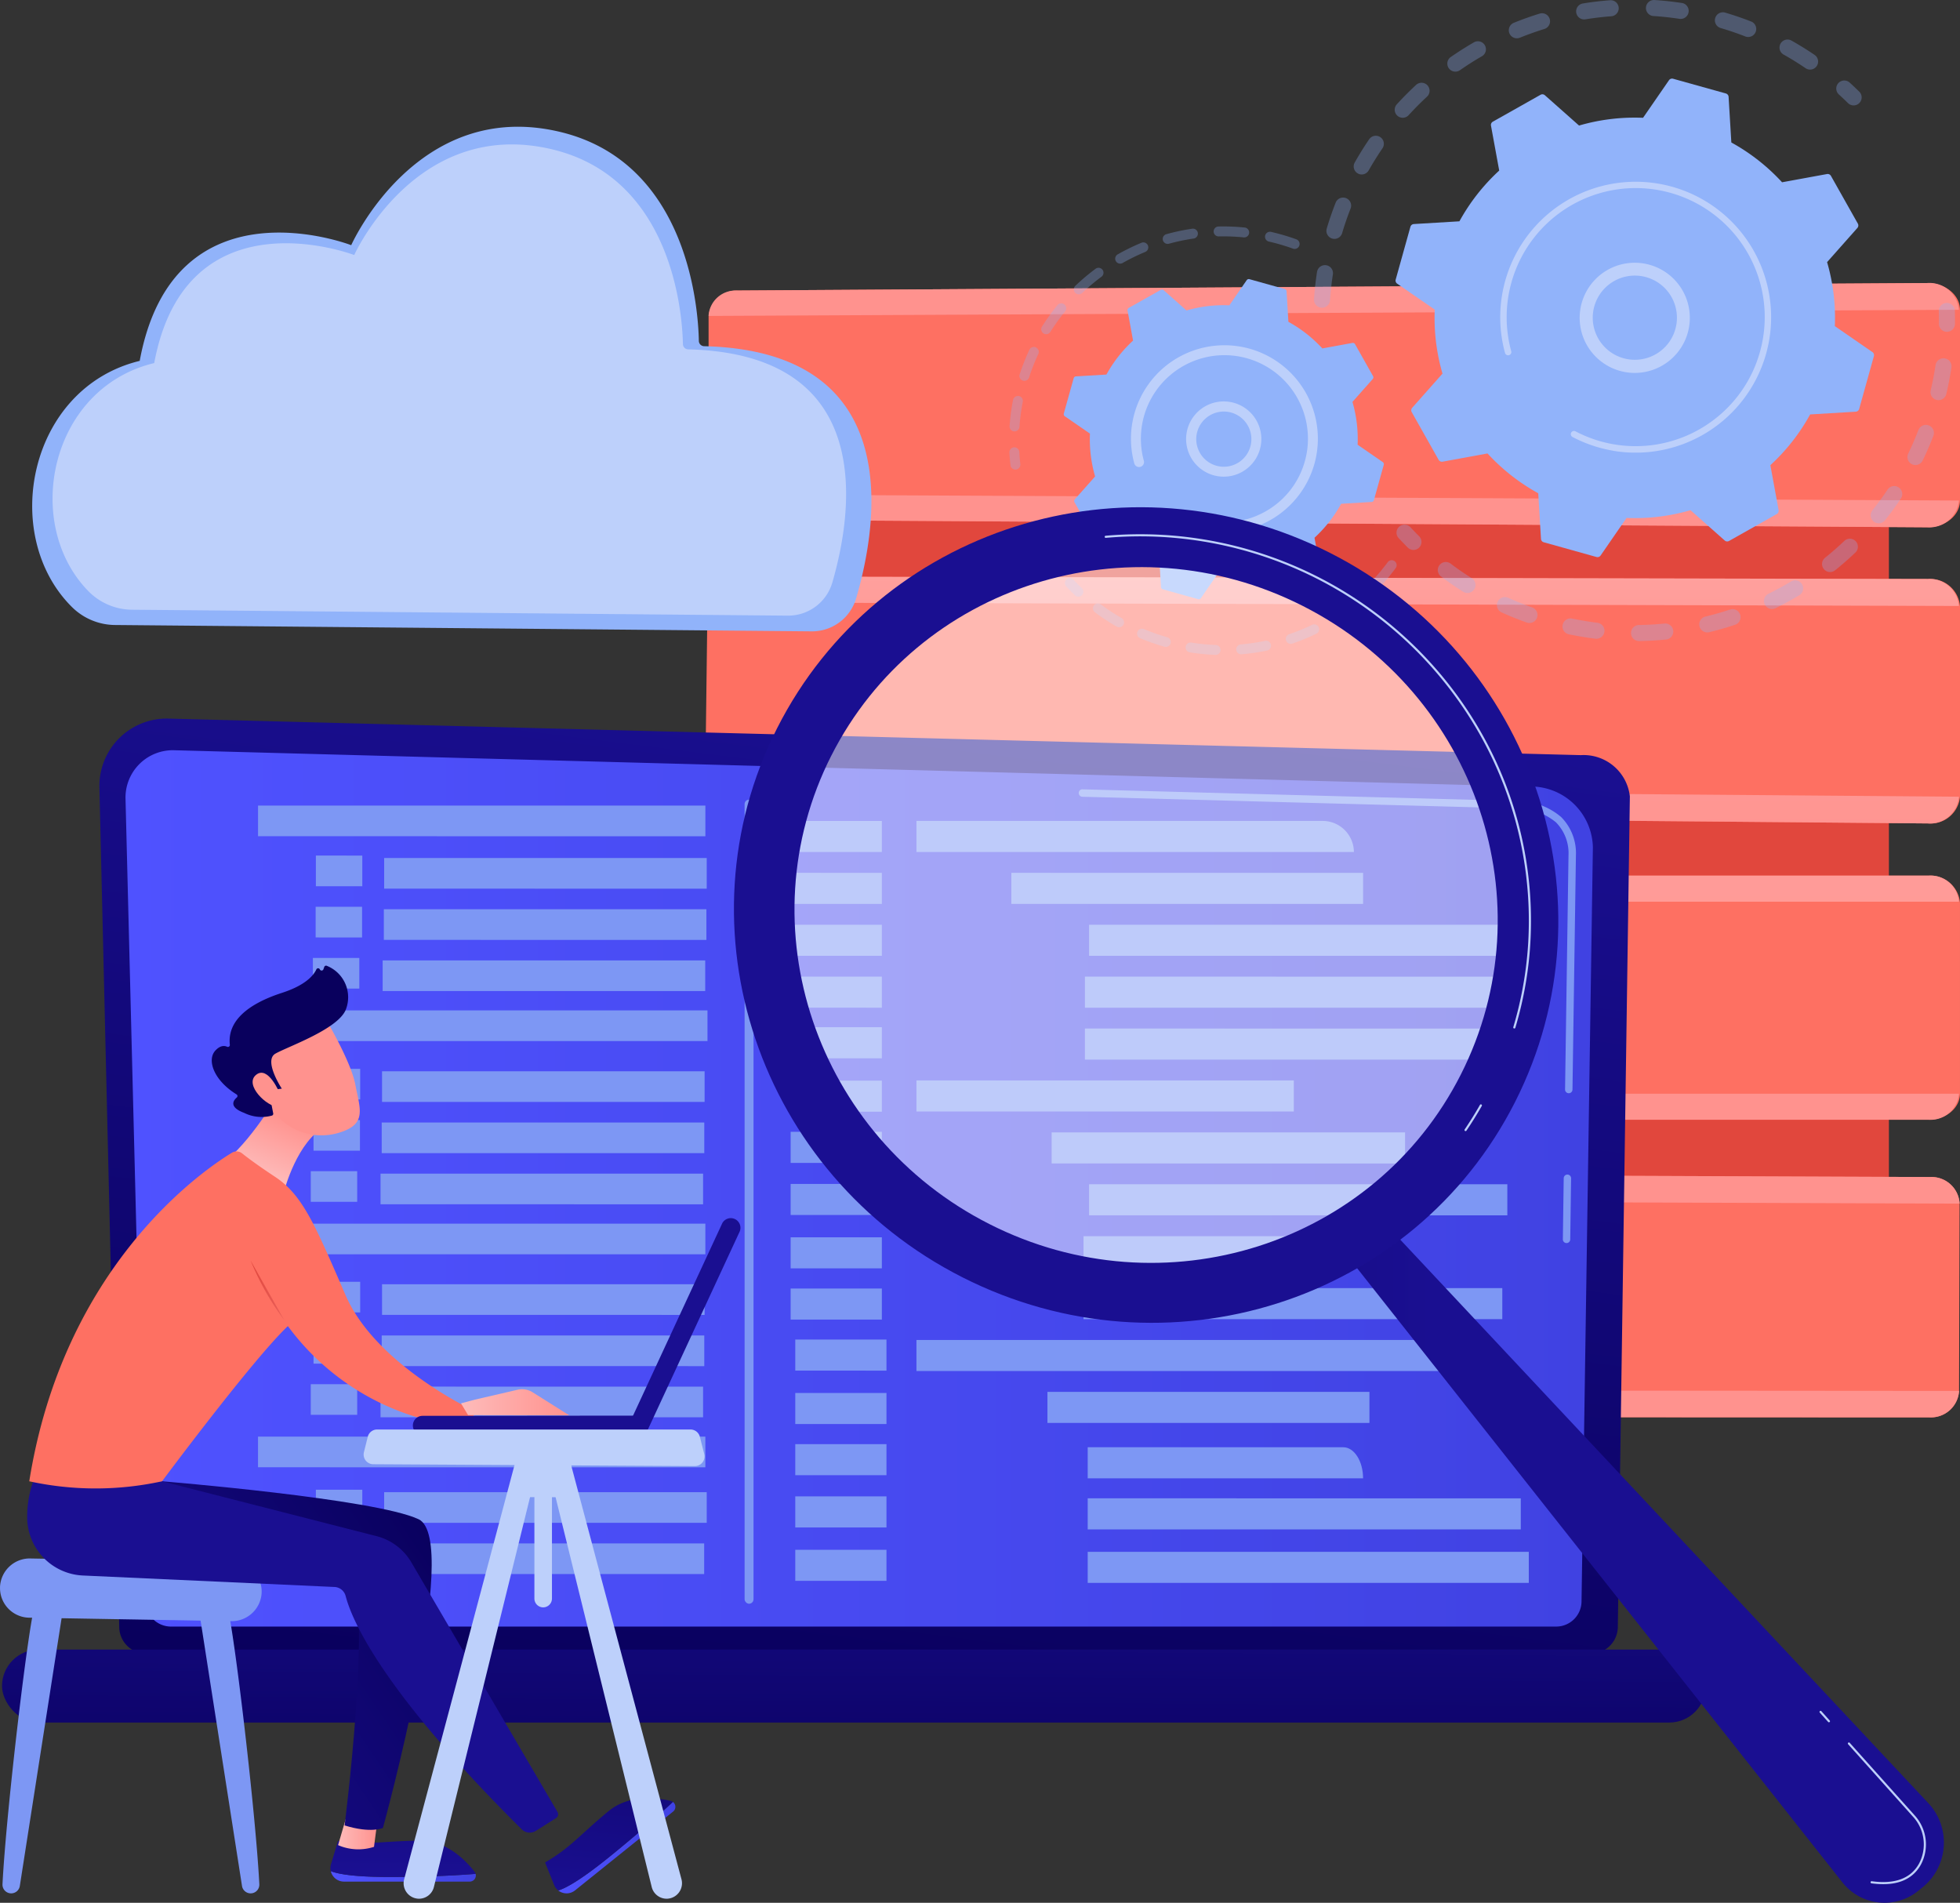 <svg xmlns="http://www.w3.org/2000/svg" xmlns:xlink="http://www.w3.org/1999/xlink" width="227.754" height="221.08" viewBox="0 0 227.754 221.08">
  <rect x="0" y="0" width="227.754" height="221.08" fill="#333333" stroke="none"/>
  <defs>
    <linearGradient id="linear-gradient" x1="0.496" y1="-0.343" x2="0.491" y2="-1.183" gradientUnits="objectBoundingBox">
      <stop offset="0" stop-color="#e1473d"/>
      <stop offset="1" stop-color="#e9605a"/>
    </linearGradient>
    <linearGradient id="linear-gradient-2" x1="0.326" y1="-7.215" x2="0.436" y2="-2.343" gradientUnits="objectBoundingBox">
      <stop offset="0" stop-color="#ff928e"/>
      <stop offset="1" stop-color="#fe7062"/>
    </linearGradient>
    <linearGradient id="linear-gradient-3" x1="0.821" y1="-28.499" x2="0.582" y2="-6.662" gradientUnits="objectBoundingBox">
      <stop offset="0" stop-color="#febbba"/>
      <stop offset="1" stop-color="#ff928e"/>
    </linearGradient>
    <linearGradient id="linear-gradient-4" x1="0.779" y1="-28.252" x2="0.574" y2="-7.387" xlink:href="#linear-gradient-3"/>
    <linearGradient id="linear-gradient-5" x1="0.3" y1="-8.309" x2="0.41" y2="-3.49" xlink:href="#linear-gradient-2"/>
    <linearGradient id="linear-gradient-6" x1="0.603" y1="-8.196" x2="0.461" y2="4.248" xlink:href="#linear-gradient-3"/>
    <linearGradient id="linear-gradient-7" x1="0.823" y1="-25.464" x2="0.46" y2="3.344" xlink:href="#linear-gradient-3"/>
    <linearGradient id="linear-gradient-8" x1="0.272" y1="-9.612" x2="0.382" y2="-4.739" xlink:href="#linear-gradient-2"/>
    <linearGradient id="linear-gradient-9" x1="0.818" y1="-34.929" x2="0.414" y2="10.613" xlink:href="#linear-gradient-3"/>
    <linearGradient id="linear-gradient-10" x1="0.796" y1="-27.106" x2="0.548" y2="-4.335" xlink:href="#linear-gradient-3"/>
    <linearGradient id="linear-gradient-11" x1="0.245" y1="-10.775" x2="0.355" y2="-5.918" xlink:href="#linear-gradient-2"/>
    <linearGradient id="linear-gradient-12" x1="0.785" y1="-26.342" x2="0.532" y2="-2.226" xlink:href="#linear-gradient-3"/>
    <linearGradient id="linear-gradient-13" x1="0.813" y1="-28.159" x2="0.514" y2="-1.175" xlink:href="#linear-gradient-3"/>
    <linearGradient id="linear-gradient-14" x1="-0.251" y1="0.932" x2="-0.028" y2="-0.163" gradientUnits="objectBoundingBox">
      <stop offset="0" stop-color="#09005d"/>
      <stop offset="1" stop-color="#1a0f91"/>
    </linearGradient>
    <linearGradient id="linear-gradient-15" y1="0.5" x2="1" y2="0.5" gradientUnits="objectBoundingBox">
      <stop offset="0" stop-color="#4f52ff"/>
      <stop offset="1" stop-color="#4042e2"/>
    </linearGradient>
    <linearGradient id="linear-gradient-16" x1="0.298" y1="-1.659" x2="-0.594" y2="3.409" xlink:href="#linear-gradient-14"/>
    <linearGradient id="linear-gradient-17" x1="-1.202" y1="-0.275" x2="0.146" y2="-0.275" xlink:href="#linear-gradient-14"/>
    <linearGradient id="linear-gradient-18" x1="-1.328" y1="0.297" x2="-0.325" y2="0.297" xlink:href="#linear-gradient-14"/>
    <linearGradient id="linear-gradient-20" x1="0.772" y1="-6.693" x2="0.499" y2="0.843" xlink:href="#linear-gradient-14"/>
    <linearGradient id="linear-gradient-21" x1="0" y1="0.5" x2="1" y2="0.5" xlink:href="#linear-gradient-3"/>
    <linearGradient id="linear-gradient-23" x1="0.734" y1="-1.867" x2="0.424" y2="1.1" xlink:href="#linear-gradient-14"/>
    <linearGradient id="linear-gradient-24" x1="1.044" y1="0.055" x2="-0.045" y2="0.92" xlink:href="#linear-gradient-14"/>
    <linearGradient id="linear-gradient-26" x1="0.961" y1="-0.52" x2="0.791" y2="-0.148" xlink:href="#linear-gradient-14"/>
    <linearGradient id="linear-gradient-27" x1="0.367" y1="0.85" x2="0.601" y2="0.282" xlink:href="#linear-gradient-3"/>
    <linearGradient id="linear-gradient-28" x1="0.687" y1="-2.514" x2="0.592" y2="-0.785" xlink:href="#linear-gradient-2"/>
    <linearGradient id="linear-gradient-29" x1="0" y1="0.5" x2="1" y2="0.5" xlink:href="#linear-gradient"/>
    <linearGradient id="linear-gradient-31" x1="13.121" y1="2.751" x2="12.08" y2="3.501" xlink:href="#linear-gradient-3"/>
    <linearGradient id="linear-gradient-32" x1="10.381" y1="2.027" x2="11.15" y2="2.921" xlink:href="#linear-gradient-14"/>
    <linearGradient id="linear-gradient-33" x1="53.243" y1="7.377" x2="48.966" y2="9.987" xlink:href="#linear-gradient-3"/>
    <linearGradient id="linear-gradient-34" x1="60.663" y1="-884.833" x2="59.434" y2="-870.5" xlink:href="#linear-gradient-14"/>
    <linearGradient id="linear-gradient-35" x1="106.52" y1="-77.106" x2="103.894" y2="-75.807" xlink:href="#linear-gradient-14"/>
  </defs>
  <g id="Grupo_60101" data-name="Grupo 60101" transform="translate(-68.829 -117.219)">
    <g id="Grupo_60072" data-name="Grupo 60072" transform="translate(150.766 150.105)">
      <rect id="Rectángulo_32524" data-name="Rectángulo 32524" width="129.167" height="108.236" transform="translate(8.388 14.043)" fill="url(#linear-gradient)"/>
      <g id="Grupo_60065" data-name="Grupo 60065" transform="translate(0.398 0)">
        <path id="Trazado_126561" data-name="Trazado 126561" d="M1217.573,519.464l-138.213.87a3.283,3.283,0,0,0-3.421,3.064v20.622a3.133,3.133,0,0,0,3.264,2.95l138.371.871c2.052.013,3.781-1.379,3.781-3.108v-22.16C1221.355,520.843,1219.625,519.451,1217.573,519.464Z" transform="translate(-1075.936 -519.464)" fill="url(#linear-gradient-2)"/>
        <g id="Grupo_60064" data-name="Grupo 60064">
          <path id="Trazado_126562" data-name="Trazado 126562" d="M1217.472,519.464l-138.309.871a3.134,3.134,0,0,0-3.266,2.95l145.293-.713A3.438,3.438,0,0,0,1217.472,519.464Z" transform="translate(-1075.898 -519.464)" fill="url(#linear-gradient-3)"/>
          <path id="Trazado_126563" data-name="Trazado 126563" d="M1079.164,822.763l138.309.871a3.438,3.438,0,0,0,3.719-3.108l-145.293-.713A3.134,3.134,0,0,0,1079.164,822.763Z" transform="translate(-1075.898 -795.257)" fill="url(#linear-gradient-4)"/>
        </g>
      </g>
      <g id="Grupo_60067" data-name="Grupo 60067" transform="translate(0 34.1)">
        <path id="Trazado_126564" data-name="Trazado 126564" d="M1213.263,936.845l-138.319-.287a3.388,3.388,0,0,0-3.555,3.127l-.265,21.286a3.2,3.2,0,0,0,3.338,3.06l138.794,1.213a3.426,3.426,0,0,0,3.677-3.106V939.977A3.462,3.462,0,0,0,1213.263,936.845Z" transform="translate(-1071.116 -936.558)" fill="url(#linear-gradient-5)"/>
        <g id="Grupo_60066" data-name="Grupo 60066">
          <path id="Trazado_126565" data-name="Trazado 126565" d="M1216.017,936.842l-138.417-.287a3.248,3.248,0,0,0-3.408,3.011l145.432.408A3.4,3.4,0,0,0,1216.017,936.842Z" transform="translate(-1073.933 -936.555)" fill="url(#linear-gradient-6)"/>
          <path id="Trazado_126566" data-name="Trazado 126566" d="M1074.37,1238.22l138.733,1.213a3.368,3.368,0,0,0,3.616-3.106l-145.691-1.167A3.205,3.205,0,0,0,1074.37,1238.22Z" transform="translate(-1071.028 -1210.747)" fill="url(#linear-gradient-7)"/>
        </g>
      </g>
      <g id="Grupo_60069" data-name="Grupo 60069" transform="translate(0.398 68.849)">
        <path id="Trazado_126567" data-name="Trazado 126567" d="M1217.744,1361.591H1079.555a3.461,3.461,0,0,0-3.616,3.269v22.04a3.262,3.262,0,0,0,3.481,3.058h138.323c1.925,0,3.611-1.328,3.611-3.058V1364.74A3.456,3.456,0,0,0,1217.744,1361.591Z" transform="translate(-1075.936 -1361.591)" fill="url(#linear-gradient-8)"/>
        <g id="Grupo_60068" data-name="Grupo 60068">
          <path id="Trazado_126568" data-name="Trazado 126568" d="M1217.706,1361.591H1079.383a3.3,3.3,0,0,0-3.485,3.03h145.293A3.3,3.3,0,0,0,1217.706,1361.591Z" transform="translate(-1075.898 -1361.591)" fill="url(#linear-gradient-9)"/>
          <path id="Trazado_126569" data-name="Trazado 126569" d="M1079.383,1674.536h138.323a3.3,3.3,0,0,0,3.485-3.03H1075.9A3.3,3.3,0,0,0,1079.383,1674.536Z" transform="translate(-1075.898 -1646.169)" fill="url(#linear-gradient-10)"/>
        </g>
      </g>
      <g id="Grupo_60071" data-name="Grupo 60071" transform="translate(0.398 103.328)">
        <path id="Trazado_126570" data-name="Trazado 126570" d="M1217.89,1783.858l-138.267-.541a3.472,3.472,0,0,0-3.684,3.239v22.04a3.359,3.359,0,0,0,3.546,3.131l138.329.053a3.272,3.272,0,0,0,3.432-3.072l.061-21.76A3.269,3.269,0,0,0,1217.89,1783.858Z" transform="translate(-1075.936 -1783.316)" fill="url(#linear-gradient-11)"/>
        <g id="Grupo_60070" data-name="Grupo 60070">
          <path id="Trazado_126571" data-name="Trazado 126571" d="M1217.852,1783.852l-138.4-.542a3.345,3.345,0,0,0-3.55,3.119l145.371.512A3.269,3.269,0,0,0,1217.852,1783.852Z" transform="translate(-1075.898 -1783.311)" fill="url(#linear-gradient-12)"/>
          <path id="Trazado_126572" data-name="Trazado 126572" d="M1079.446,2095.647l138.33.053a3.272,3.272,0,0,0,3.432-3.072l-145.31-.112A3.36,3.36,0,0,0,1079.446,2095.647Z" transform="translate(-1075.898 -2067.237)" fill="url(#linear-gradient-13)"/>
        </g>
      </g>
    </g>
    <g id="Grupo_60083" data-name="Grupo 60083" transform="translate(186.121 117.219)">
      <g id="Grupo_60077" data-name="Grupo 60077" transform="translate(35.396 0)">
        <g id="Grupo_60073" data-name="Grupo 60073" opacity="0.3">
          <path id="Trazado_126573" data-name="Trazado 126573" d="M1937.193,152.961a.933.933,0,0,1-.771-.981c.07-1.052.188-2.116.348-3.163a.933.933,0,0,1,1.064-.781l.018,0a.933.933,0,0,1,.763,1.061c-.153.995-.264,2.006-.331,3.005a.933.933,0,0,1-.994.869A.9.9,0,0,1,1937.193,152.961Zm1.444-8a.935.935,0,0,1-.737-1.186c.3-1.015.65-2.027,1.035-3.007a.933.933,0,1,1,1.738.681c-.366.932-.7,1.894-.983,2.858A.933.933,0,0,1,1938.637,144.96Zm3.17-7.484a.934.934,0,0,1-.654-1.378c.519-.92,1.084-1.83,1.68-2.7a.933.933,0,1,1,1.541,1.053c-.566.829-1.1,1.692-1.6,2.566A.934.934,0,0,1,1941.807,137.477Zm4.765-6.588a.933.933,0,0,1-.53-1.548c.712-.781,1.467-1.541,2.242-2.259a.933.933,0,0,1,1.267,1.37c-.737.681-1.453,1.4-2.13,2.146A.933.933,0,0,1,1946.572,130.888Zm6.114-5.36a.933.933,0,0,1-.374-1.685c.866-.6,1.769-1.176,2.686-1.705a.933.933,0,1,1,.933,1.616c-.871.5-1.73,1.048-2.552,1.621A.93.93,0,0,1,1952.686,125.528Zm7.147-3.874a.933.933,0,0,1-.193-1.785c.979-.4,1.987-.757,3-1.069a.933.933,0,0,1,.552,1.783c-.959.3-1.917.639-2.847,1.016A.927.927,0,0,1,1959.833,121.654Zm34.075,3.636a.929.929,0,0,1-.365-.148c-.829-.564-1.693-1.1-2.57-1.592a.933.933,0,0,1,.913-1.627c.923.518,1.834,1.082,2.707,1.676a.934.934,0,0,1-.685,1.691Zm-26.252-5.828a.933.933,0,0,1,.01-1.841c1.043-.169,2.106-.3,3.159-.374a.933.933,0,1,1,.14,1.861c-1,.075-2.009.195-3,.355A.936.936,0,0,1,1967.656,119.462Zm19.059,2.04a.932.932,0,0,1-.181-.05c-.935-.365-1.9-.694-2.862-.978a.933.933,0,1,1,.528-1.79c1.014.3,2.028.646,3.011,1.029a.933.933,0,0,1-.5,1.789Zm-10.943-2.43a.933.933,0,0,1,.221-1.851c1.053.068,2.117.183,3.163.342l.02,0a.933.933,0,0,1-.3,1.842c-.993-.15-2-.259-3-.324C1975.839,119.081,1975.805,119.077,1975.773,119.072Z" transform="translate(-1936.42 -117.219)" fill="#91b3fa"/>
          <path id="Trazado_126574" data-name="Trazado 126574" d="M2680.635,234.515a.928.928,0,0,1-.5-.255c-.342-.338-.7-.674-1.056-1a.933.933,0,1,1,1.256-1.38c.377.343.75.7,1.111,1.052a.933.933,0,0,1-.815,1.584Z" transform="translate(-2618.086 -222.282)" fill="#91b3fa"/>
        </g>
        <g id="Grupo_60074" data-name="Grupo 60074" transform="translate(9.589 35.195)" opacity="0.3">
          <path id="Trazado_126575" data-name="Trazado 126575" d="M2825.222,551.046a.933.933,0,0,1-.773-.931c.006-.481,0-.97-.012-1.454a.933.933,0,1,1,1.866-.054c.015.509.019,1.025.013,1.531a.933.933,0,0,1-1.093.908Z" transform="translate(-2761.424 -547.701)" fill="#91b3fa"/>
          <path id="Trazado_126576" data-name="Trazado 126576" d="M2128.864,658.729q-.635-.11-1.27-.242a.933.933,0,0,1,.38-1.828c.978.2,1.962.366,2.936.486a.933.933,0,0,1-.227,1.853C2130.08,658.924,2129.468,658.833,2128.864,658.729Zm-6.014-1.571a.934.934,0,0,1-.154-.04c-.981-.348-1.959-.741-2.906-1.169a.933.933,0,1,1,.769-1.7c.9.406,1.828.78,2.76,1.11a.933.933,0,0,1-.469,1.8Zm12.736,2.1a.933.933,0,0,1,.146-1.852c.986-.015,1.985-.072,2.969-.17a.933.933,0,1,1,.185,1.857c-1.036.1-2.088.164-3.126.179A.939.939,0,0,1,2135.586,659.257Zm-19.939-5.586a.933.933,0,0,1-.338-.13c-.88-.554-1.748-1.153-2.577-1.779a.933.933,0,0,1,1.124-1.49c.788.595,1.611,1.163,2.448,1.69a.933.933,0,0,1-.657,1.71Zm27.871,4.582a.933.933,0,0,1-.06-1.827c.958-.231,1.919-.506,2.858-.818a.933.933,0,1,1,.589,1.771c-.988.329-2,.619-3.009.862A.929.929,0,0,1,2143.518,658.253Zm7.52-2.72a.933.933,0,0,1-.253-1.757c.887-.436,1.766-.915,2.612-1.423a.933.933,0,1,1,.96,1.6c-.891.534-1.816,1.038-2.749,1.5A.928.928,0,0,1,2151.038,655.533Zm6.748-4.295a.933.933,0,0,1-.425-1.647c.771-.619,1.525-1.278,2.24-1.958a.933.933,0,0,1,1.286,1.353c-.752.715-1.546,1.409-2.357,2.06A.931.931,0,0,1,2157.787,651.238Zm5.651-5.664a.933.933,0,0,1-.57-1.5c.617-.773,1.208-1.58,1.756-2.4a.933.933,0,1,1,1.552,1.037c-.578.864-1.2,1.715-1.849,2.528A.933.933,0,0,1,2163.437,645.574Zm4.271-6.769a.934.934,0,0,1-.681-1.327c.43-.887.828-1.8,1.183-2.727a.933.933,0,1,1,1.742.67c-.374.971-.793,1.937-1.246,2.871A.934.934,0,0,1,2167.708,638.805Zm2.678-7.537-.057-.012a.933.933,0,0,1-.693-1.123c.167-.708.315-1.429.438-2.145q.067-.388.125-.777a.933.933,0,0,1,1.062-.784.922.922,0,0,1,.784,1.061q-.061.408-.132.817c-.13.753-.285,1.512-.461,2.256A.933.933,0,0,1,2170.386,631.269Z" transform="translate(-2107.565 -619.983)" fill="#91b3fa"/>
          <path id="Trazado_126577" data-name="Trazado 126577" d="M2055.514,865.679a.93.93,0,0,1-.5-.258c-.358-.357-.715-.728-1.061-1.1a.933.933,0,0,1,1.371-1.266c.329.356.668.709,1.008,1.047a.933.933,0,0,1-.818,1.58Z" transform="translate(-2053.706 -836.994)" fill="#91b3fa"/>
        </g>
        <g id="Grupo_60076" data-name="Grupo 60076" transform="translate(9.473 9.126)">
          <path id="Trazado_126578" data-name="Trazado 126578" d="M2057.3,273.145a.436.436,0,0,0,.458.215l5.222-.957a23.124,23.124,0,0,0,5.895,4.624l.318,5.3a.436.436,0,0,0,.318.394l6.133,1.712a.436.436,0,0,0,.476-.172l3.014-4.366a23.125,23.125,0,0,0,7.437-.9l3.972,3.522a.436.436,0,0,0,.5.054l5.547-3.127a.436.436,0,0,0,.215-.459l-.957-5.222a23.122,23.122,0,0,0,4.624-5.895l5.3-.318a.436.436,0,0,0,.394-.318l1.711-6.133a.436.436,0,0,0-.172-.476l-4.366-3.014a23.128,23.128,0,0,0-.9-7.437l3.522-3.972a.436.436,0,0,0,.053-.5l-3.127-5.547a.436.436,0,0,0-.458-.215l-5.222.957a23.124,23.124,0,0,0-5.895-4.624l-.318-5.3a.436.436,0,0,0-.318-.394l-6.133-1.711a.436.436,0,0,0-.476.172l-3.014,4.366a23.119,23.119,0,0,0-7.437.9l-3.972-3.522a.436.436,0,0,0-.5-.054l-5.547,3.127a.436.436,0,0,0-.215.458l.957,5.222a23.122,23.122,0,0,0-4.624,5.895l-5.3.318a.436.436,0,0,0-.394.318l-1.711,6.133a.436.436,0,0,0,.172.476l4.366,3.014a23.128,23.128,0,0,0,.9,7.437l-3.522,3.972a.436.436,0,0,0-.054.5Z" transform="translate(-2052.29 -228.843)" fill="#91b3fa"/>
          <g id="Grupo_60075" data-name="Grupo 60075" transform="translate(21.4 21.4)">
            <path id="Trazado_126579" data-name="Trazado 126579" d="M2319.353,503.308a6.4,6.4,0,1,1,.935.092A6.41,6.41,0,0,1,2319.353,503.308Zm1.941-11.141a4.979,4.979,0,0,0-.725-.071,4.891,4.891,0,1,0,.725.071Z" transform="translate(-2314.047 -490.6)" fill="#bdd0fb"/>
          </g>
          <path id="Trazado_126580" data-name="Trazado 126580" d="M2214.27,406.695a16.045,16.045,0,0,1-1.578-.356h0q-.247-.069-.492-.146a15.84,15.84,0,0,1-2.337-.944l-.031-.015-.087-.044-.168-.087a.374.374,0,0,1-.194-.393.384.384,0,0,1,.038-.111.374.374,0,0,1,.5-.156,15.009,15.009,0,0,0,17.022-2.121,14.9,14.9,0,0,0,4.415-7.111,15.134,15.134,0,0,0,.339-1.505,14.992,14.992,0,0,0-29.219-6.554,14.995,14.995,0,0,0-.023,7.986.373.373,0,1,1-.72.2,15.692,15.692,0,0,1-.328-6.824,15.74,15.74,0,0,1,19.74-12.488,15.743,15.743,0,0,1,11.285,17.809,16.138,16.138,0,0,1-.356,1.58,15.741,15.741,0,0,1-17.812,11.284Z" transform="translate(-2189.01 -363.456)" fill="#bdd0fb"/>
        </g>
      </g>
      <g id="Grupo_60082" data-name="Grupo 60082" transform="translate(0 26.31)">
        <g id="Grupo_60078" data-name="Grupo 60078" opacity="0.3">
          <path id="Trazado_126581" data-name="Trazado 126581" d="M1504.076,755.474a.576.576,0,0,1-.474-.5c-.056-.486-.1-.981-.124-1.47a.576.576,0,1,1,1.151-.063c.025.466.065.937.119,1.4a.577.577,0,0,1-.507.638A.583.583,0,0,1,1504.076,755.474Z" transform="translate(-1503.476 -727.234)" fill="#91b3fa"/>
          <path id="Trazado_126582" data-name="Trazado 126582" d="M1504.228,462.84a.576.576,0,0,1-.476-.608,25.043,25.043,0,0,1,.3-2.517q.045-.262.1-.525a.6.6,0,0,1,.676-.456.577.577,0,0,1,.456.676q-.049.251-.092.5a23.922,23.922,0,0,0-.291,2.4.577.577,0,0,1-.615.535Zm1.144-5.874a.6.6,0,0,1-.081-.02.577.577,0,0,1-.37-.727,24.987,24.987,0,0,1,1.125-2.854.576.576,0,1,1,1.044.488,23.894,23.894,0,0,0-1.073,2.723A.576.576,0,0,1,1505.372,456.966Zm2.534-5.421a.576.576,0,0,1-.389-.875,24.865,24.865,0,0,1,1.793-2.492.576.576,0,0,1,.892.73,23.657,23.657,0,0,0-1.71,2.376A.577.577,0,0,1,1507.906,451.545Zm3.79-4.633a.576.576,0,0,1-.3-.985,25,25,0,0,1,2.348-1.977.576.576,0,0,1,.686.926,23.771,23.771,0,0,0-2.239,1.885A.576.576,0,0,1,1511.7,446.912Zm4.806-3.566a.576.576,0,0,1-.186-1.07,25.229,25.229,0,0,1,2.756-1.346.576.576,0,0,1,.442,1.065,24.021,24.021,0,0,0-2.629,1.285A.575.575,0,0,1,1516.5,443.346Zm5.525-2.292a.576.576,0,0,1-.056-1.124,24.812,24.812,0,0,1,3-.633.576.576,0,0,1,.168,1.141,23.656,23.656,0,0,0-2.86.6A.573.573,0,0,1,1522.028,441.054Zm5.917-.871a.576.576,0,0,1,.086-1.144,24.99,24.99,0,0,1,3.066.122.577.577,0,0,1-.117,1.147,23.7,23.7,0,0,0-2.924-.117A.58.58,0,0,1,1527.944,440.183Zm8.83,1.452a.568.568,0,0,1-.1-.026,23.9,23.9,0,0,0-2.437-.735c-.125-.031-.248-.061-.371-.088a.577.577,0,0,1,.255-1.125c.131.03.262.061.393.094a25.081,25.081,0,0,1,2.552.771.576.576,0,0,1-.294,1.11Z" transform="translate(-1503.728 -439.033)" fill="#91b3fa"/>
        </g>
        <g id="Grupo_60079" data-name="Grupo 60079" transform="translate(6.434 38.777)" opacity="0.3">
          <path id="Trazado_126583" data-name="Trazado 126583" d="M1633.485,924.037a.576.576,0,0,1,.189-1.137,23.835,23.835,0,0,0,2.864.281.577.577,0,0,1-.042,1.152,25.114,25.114,0,0,1-3-.295Zm-2.879-.639a.551.551,0,0,1-.061-.014,25.189,25.189,0,0,1-2.847-1,.577.577,0,0,1,.447-1.063,24.088,24.088,0,0,0,2.717.956.576.576,0,0,1-.256,1.122Zm8.76.856a.576.576,0,0,1,.049-1.142,23.932,23.932,0,0,0,2.848-.42.577.577,0,0,1,.237,1.128,25.015,25.015,0,0,1-2.986.44A.579.579,0,0,1,1639.366,924.254Zm-14.186-3.143a.579.579,0,0,1-.189-.068,24.715,24.715,0,0,1-2.523-1.66.576.576,0,1,1,.691-.922,23.684,23.684,0,0,0,2.405,1.583.576.576,0,0,1-.385,1.068Zm19.945,1.932a.577.577,0,0,1-.089-1.114,23.735,23.735,0,0,0,2.663-1.092.576.576,0,0,1,.5,1.038,25.057,25.057,0,0,1-2.792,1.145A.575.575,0,0,1,1645.125,923.043Zm5.3-2.557a.576.576,0,0,1-.214-1.053,24.114,24.114,0,0,0,2.326-1.7.576.576,0,0,1,.735.888,25.181,25.181,0,0,1-2.438,1.78A.574.574,0,0,1,1650.426,920.486Zm4.536-3.754a.57.57,0,0,1-.3-.15.576.576,0,0,1-.022-.815,23.564,23.564,0,0,0,1.85-2.206.576.576,0,0,1,.927.686,24.917,24.917,0,0,1-1.94,2.314A.576.576,0,0,1,1654.961,916.732Z" transform="translate(-1618.963 -913.328)" fill="#91b3fa"/>
          <path id="Trazado_126584" data-name="Trazado 126584" d="M1583.661,940.723a.573.573,0,0,1-.3-.153c-.356-.342-.7-.7-1.032-1.052a.577.577,0,0,1,.847-.782c.314.34.645.678.984,1a.576.576,0,0,1-.5.983Z" transform="translate(-1582.176 -936.489)" fill="#91b3fa"/>
        </g>
        <g id="Grupo_60081" data-name="Grupo 60081" transform="translate(6.309 6.11)">
          <path id="Trazado_126585" data-name="Trazado 126585" d="M1583.992,543.415a.292.292,0,0,0,.307.144l3.494-.64a15.473,15.473,0,0,0,3.944,3.094l.213,3.544a.292.292,0,0,0,.213.264l4.1,1.145a.292.292,0,0,0,.319-.115l2.017-2.922a15.474,15.474,0,0,0,4.977-.6l2.658,2.357a.292.292,0,0,0,.337.036l3.712-2.092a.292.292,0,0,0,.144-.307l-.64-3.494a15.471,15.471,0,0,0,3.094-3.945l3.544-.213a.292.292,0,0,0,.264-.213l1.145-4.1a.292.292,0,0,0-.115-.319l-2.922-2.017a15.469,15.469,0,0,0-.6-4.977l2.357-2.658a.292.292,0,0,0,.036-.337l-2.092-3.712a.292.292,0,0,0-.307-.144l-3.494.64a15.47,15.47,0,0,0-3.944-3.094l-.213-3.544a.292.292,0,0,0-.213-.264l-4.1-1.145a.292.292,0,0,0-.319.115l-2.017,2.921a15.473,15.473,0,0,0-4.977.6l-2.658-2.357a.292.292,0,0,0-.337-.036l-3.712,2.092a.292.292,0,0,0-.144.307l.64,3.494a15.473,15.473,0,0,0-3.094,3.945l-3.544.213a.292.292,0,0,0-.263.213l-1.145,4.1a.292.292,0,0,0,.115.319l2.921,2.017a15.477,15.477,0,0,0,.6,4.977l-2.357,2.658a.292.292,0,0,0-.036.337Z" transform="translate(-1580.641 -513.77)" fill="#91b3fa"/>
          <g id="Grupo_60080" data-name="Grupo 60080" transform="translate(14.243 14.243)">
            <path id="Trazado_126586" data-name="Trazado 126586" d="M1758.465,696.639a4.371,4.371,0,1,1,.643.063A4.455,4.455,0,0,1,1758.465,696.639Zm1.3-7.455a3.261,3.261,0,0,0-.469-.046,3.207,3.207,0,0,0-.159,6.412h0a3.207,3.207,0,0,0,.628-6.366Z" transform="translate(-1754.857 -687.984)" fill="#bdd0fb"/>
          </g>
          <path id="Trazado_126587" data-name="Trazado 126587" d="M1685.294,629.379q-.539-.093-1.077-.243a10.925,10.925,0,0,1-2.06-.807l-.088-.046a.576.576,0,1,1,.537-1.02,9.735,9.735,0,0,0,1.921.762h0l.11.03a9.611,9.611,0,0,0,4.752.067,9.76,9.76,0,0,0,2.435-.947l.019-.01.057-.032a9.643,9.643,0,0,0,4.583-5.846,9.824,9.824,0,0,0,.22-.974,9.706,9.706,0,1,0-18.93.926.568.568,0,0,1,.012.251.576.576,0,0,1-1.124.054,10.859,10.859,0,1,1,21.178-1.037,11.1,11.1,0,0,1-.245,1.09A10.874,10.874,0,0,1,1685.294,629.379Z" transform="translate(-1668.458 -600.126)" fill="#bdd0fb"/>
        </g>
      </g>
    </g>
    <g id="Grupo_60087" data-name="Grupo 60087" transform="translate(69.063 200.705)">
      <path id="Trazado_126588" data-name="Trazado 126588" d="M212.382,1243.905a3.113,3.113,0,0,0,3.105,3.1H383.413a3.113,3.113,0,0,0,3.105-3.1l1.4-96.5a5.408,5.408,0,0,0-5.695-4.787l-164.115-4.246a7.825,7.825,0,0,0-8.03,8Z" transform="translate(-198.76 -1138.367)" fill="url(#linear-gradient-14)"/>
      <path id="Trazado_126589" data-name="Trazado 126589" d="M249.515,1282.259a2.947,2.947,0,0,0,2.938,2.938H413.43a2.947,2.947,0,0,0,2.938-2.938l1.319-87.605a7.23,7.23,0,0,0-7.579-7.055l-157.289-4.22a5.5,5.5,0,0,0-5.642,5.628Z" transform="translate(-232.826 -1179.697)" fill="url(#linear-gradient-15)"/>
      <g id="Grupo_60084" data-name="Grupo 60084" transform="translate(125.118 8.224)">
        <path id="Trazado_126590" data-name="Trazado 126590" d="M2290.54,1794.319h-.007a.43.43,0,0,1-.424-.437l.1-7.1a.431.431,0,0,1,.43-.424h0a.431.431,0,0,1,.427.437l-.1,7.1A.43.43,0,0,1,2290.54,1794.319Z" transform="translate(-2233.856 -1741.6)" fill="#7d97f4"/>
        <path id="Trazado_126591" data-name="Trazado 126591" d="M1658.991,1274.267h-.006a.431.431,0,0,1-.424-.437l.4-27.211a5.111,5.111,0,0,0-1.458-3.827,7.19,7.19,0,0,0-4.758-1.624l-50.273-1.348a.43.43,0,0,1-.419-.442.412.412,0,0,1,.442-.419l50.243,1.348a7.906,7.906,0,0,1,5.361,1.863,5.943,5.943,0,0,1,1.724,4.453l-.4,27.219A.43.43,0,0,1,1658.991,1274.267Z" transform="translate(-1602.051 -1238.958)" fill="#7d97f4"/>
      </g>
      <rect id="Rectángulo_32525" data-name="Rectángulo 32525" width="197.977" height="8.479" rx="4.239" transform="translate(197.977 116.651) rotate(180)" fill="url(#linear-gradient-16)"/>
      <g id="Grupo_60085" data-name="Grupo 60085" transform="translate(29.748 10.112)">
        <rect id="Rectángulo_32526" data-name="Rectángulo 32526" width="3.561" height="51.982" transform="translate(0.246 27.358) rotate(-89.998)" fill="#7d97f4"/>
        <rect id="Rectángulo_32527" data-name="Rectángulo 32527" width="3.561" height="51.982" transform="translate(0.002 3.561) rotate(-89.998)" fill="#7d97f4"/>
        <rect id="Rectángulo_32528" data-name="Rectángulo 32528" width="3.56" height="37.483" transform="translate(14.657 9.653) rotate(-89.998)" fill="#7d97f4"/>
        <rect id="Rectángulo_32529" data-name="Rectángulo 32529" width="3.56" height="5.395" transform="translate(6.723 9.369) rotate(-89.998)" fill="#7d97f4"/>
        <rect id="Rectángulo_32530" data-name="Rectángulo 32530" width="3.56" height="37.483" transform="translate(14.62 15.605) rotate(-89.998)" fill="#7d97f4"/>
        <rect id="Rectángulo_32531" data-name="Rectángulo 32531" width="3.56" height="5.395" transform="translate(6.696 15.32) rotate(-89.998)" fill="#7d97f4"/>
        <rect id="Rectángulo_32532" data-name="Rectángulo 32532" width="3.56" height="37.483" transform="translate(14.482 21.547) rotate(-89.998)" fill="#7d97f4"/>
        <rect id="Rectángulo_32533" data-name="Rectángulo 32533" width="3.56" height="5.395" transform="translate(6.376 21.262) rotate(-89.998)" fill="#7d97f4"/>
        <rect id="Rectángulo_32534" data-name="Rectángulo 32534" width="3.561" height="51.982" transform="translate(0 52.135) rotate(-89.998)" fill="#7d97f4"/>
        <rect id="Rectángulo_32535" data-name="Rectángulo 32535" width="3.56" height="37.483" transform="translate(14.411 34.43) rotate(-89.998)" fill="#7d97f4"/>
        <rect id="Rectángulo_32536" data-name="Rectángulo 32536" width="3.56" height="5.395" transform="translate(6.477 34.146) rotate(-89.998)" fill="#7d97f4"/>
        <rect id="Rectángulo_32537" data-name="Rectángulo 32537" width="3.56" height="37.483" transform="translate(14.373 40.382) rotate(-89.998)" fill="#7d97f4"/>
        <rect id="Rectángulo_32538" data-name="Rectángulo 32538" width="3.56" height="5.395" transform="translate(6.45 40.097) rotate(-89.998)" fill="#7d97f4"/>
        <rect id="Rectángulo_32539" data-name="Rectángulo 32539" width="3.56" height="37.483" transform="translate(14.235 46.324) rotate(-89.998)" fill="#7d97f4"/>
        <rect id="Rectángulo_32540" data-name="Rectángulo 32540" width="3.56" height="5.395" transform="translate(6.129 46.039) rotate(-89.998)" fill="#7d97f4"/>
        <rect id="Rectángulo_32541" data-name="Rectángulo 32541" width="3.561" height="51.982" transform="translate(0 76.88) rotate(-89.998)" fill="#7d97f4"/>
        <rect id="Rectángulo_32542" data-name="Rectángulo 32542" width="3.56" height="37.483" transform="translate(14.411 59.175) rotate(-89.998)" fill="#7d97f4"/>
        <rect id="Rectángulo_32543" data-name="Rectángulo 32543" width="3.56" height="5.395" transform="translate(6.477 58.89) rotate(-89.998)" fill="#7d97f4"/>
        <rect id="Rectángulo_32544" data-name="Rectángulo 32544" width="3.56" height="37.483" transform="translate(14.373 65.127) rotate(-89.998)" fill="#7d97f4"/>
        <rect id="Rectángulo_32545" data-name="Rectángulo 32545" width="3.56" height="5.395" transform="translate(6.45 64.842) rotate(-89.998)" fill="#7d97f4"/>
        <rect id="Rectángulo_32546" data-name="Rectángulo 32546" width="3.56" height="37.483" transform="translate(14.235 71.069) rotate(-89.998)" fill="#7d97f4"/>
        <rect id="Rectángulo_32547" data-name="Rectángulo 32547" width="3.56" height="5.395" transform="translate(6.129 70.784) rotate(-89.998)" fill="#7d97f4"/>
        <rect id="Rectángulo_32548" data-name="Rectángulo 32548" width="3.56" height="37.483" transform="translate(14.657 83.335) rotate(-89.998)" fill="#7d97f4"/>
        <rect id="Rectángulo_32549" data-name="Rectángulo 32549" width="3.56" height="5.395" transform="translate(6.723 83.051) rotate(-89.998)" fill="#7d97f4"/>
        <rect id="Rectángulo_32550" data-name="Rectángulo 32550" width="3.56" height="37.483" transform="translate(14.36 89.287) rotate(-89.998)" fill="#7d97f4"/>
        <rect id="Rectángulo_32551" data-name="Rectángulo 32551" width="3.56" height="5.395" transform="translate(6.437 89.003) rotate(-89.998)" fill="#7d97f4"/>
      </g>
      <g id="Grupo_60086" data-name="Grupo 60086" transform="translate(91.639 11.894)">
        <rect id="Rectángulo_32552" data-name="Rectángulo 32552" width="3.609" height="37.417" transform="translate(29.84 69.945) rotate(-89.997)" fill="#7d97f4"/>
        <rect id="Rectángulo_32553" data-name="Rectángulo 32553" width="3.609" height="60.707" transform="translate(14.619 63.914) rotate(-89.997)" fill="#7d97f4"/>
        <rect id="Rectángulo_32554" data-name="Rectángulo 32554" width="3.609" height="48.662" transform="translate(34.034 57.889) rotate(-89.997)" fill="#7d97f4"/>
        <rect id="Rectángulo_32555" data-name="Rectángulo 32555" width="3.609" height="27.749" transform="translate(34.034 51.861) rotate(-89.997)" fill="#7d97f4"/>
        <rect id="Rectángulo_32556" data-name="Rectángulo 32556" width="3.609" height="48.602" transform="translate(34.679 45.823) rotate(-89.997)" fill="#7d97f4"/>
        <rect id="Rectángulo_32557" data-name="Rectángulo 32557" width="3.609" height="41.069" transform="translate(30.329 39.799) rotate(-89.998)" fill="#7d97f4"/>
        <rect id="Rectángulo_32558" data-name="Rectángulo 32558" width="3.609" height="43.849" transform="translate(14.62 33.759) rotate(-89.997)" fill="#7d97f4"/>
        <rect id="Rectángulo_32559" data-name="Rectángulo 32559" width="3.609" height="50.028" transform="translate(34.194 27.732) rotate(-89.997)" fill="#7d97f4"/>
        <rect id="Rectángulo_32560" data-name="Rectángulo 32560" width="3.609" height="50.649" transform="translate(34.195 21.701) rotate(-89.997)" fill="#7d97f4"/>
        <rect id="Rectángulo_32561" data-name="Rectángulo 32561" width="3.609" height="49.896" transform="translate(34.679 15.671) rotate(-89.997)" fill="#7d97f4"/>
        <rect id="Rectángulo_32562" data-name="Rectángulo 32562" width="3.609" height="40.875" transform="translate(25.646 9.64) rotate(-89.997)" fill="#7d97f4"/>
        <rect id="Rectángulo_32563" data-name="Rectángulo 32563" width="3.609" height="10.599" transform="translate(0 27.58) rotate(-89.997)" fill="#7d97f4"/>
        <rect id="Rectángulo_32564" data-name="Rectángulo 32564" width="3.609" height="10.599" transform="translate(0 33.783) rotate(-89.997)" fill="#7d97f4"/>
        <rect id="Rectángulo_32565" data-name="Rectángulo 32565" width="3.609" height="10.599" transform="translate(0 39.733) rotate(-89.997)" fill="#7d97f4"/>
        <rect id="Rectángulo_32566" data-name="Rectángulo 32566" width="3.609" height="10.599" transform="translate(0 45.785) rotate(-89.997)" fill="#7d97f4"/>
        <rect id="Rectángulo_32567" data-name="Rectángulo 32567" width="3.609" height="10.599" transform="translate(0 51.988) rotate(-89.997)" fill="#7d97f4"/>
        <rect id="Rectángulo_32568" data-name="Rectángulo 32568" width="3.609" height="10.599" transform="translate(0 57.937) rotate(-89.997)" fill="#7d97f4"/>
        <rect id="Rectángulo_32569" data-name="Rectángulo 32569" width="3.609" height="10.599" transform="translate(0.538 63.868) rotate(-89.997)" fill="#7d97f4"/>
        <rect id="Rectángulo_32570" data-name="Rectángulo 32570" width="3.609" height="10.599" transform="translate(0.538 70.071) rotate(-89.997)" fill="#7d97f4"/>
        <rect id="Rectángulo_32571" data-name="Rectángulo 32571" width="3.609" height="10.599" transform="translate(0.538 76.02) rotate(-89.997)" fill="#7d97f4"/>
        <rect id="Rectángulo_32572" data-name="Rectángulo 32572" width="3.609" height="10.599" transform="translate(0.538 82.089) rotate(-89.997)" fill="#7d97f4"/>
        <rect id="Rectángulo_32573" data-name="Rectángulo 32573" width="3.609" height="10.599" transform="translate(0.538 88.292) rotate(-89.997)" fill="#7d97f4"/>
        <rect id="Rectángulo_32574" data-name="Rectángulo 32574" width="3.609" height="10.599" transform="translate(0 21.7) rotate(-89.997)" fill="#7d97f4"/>
        <rect id="Rectángulo_32575" data-name="Rectángulo 32575" width="3.609" height="10.599" transform="translate(0 15.674) rotate(-89.997)" fill="#7d97f4"/>
        <rect id="Rectángulo_32576" data-name="Rectángulo 32576" width="3.609" height="10.599" transform="translate(0 9.64) rotate(-89.997)" fill="#7d97f4"/>
        <rect id="Rectángulo_32577" data-name="Rectángulo 32577" width="3.609" height="10.599" transform="translate(0 3.61) rotate(-89.997)" fill="#7d97f4"/>
        <path id="Trazado_126592" data-name="Trazado 126592" d="M1371.414,1283.851v3.609l50.828,0a3.634,3.634,0,0,0-3.658-3.609Z" transform="translate(-1356.792 -1283.851)" fill="#7d97f4"/>
        <rect id="Rectángulo_32578" data-name="Rectángulo 32578" width="3.609" height="51.257" transform="translate(34.518 88.528) rotate(-89.997)" fill="#7d97f4"/>
        <rect id="Rectángulo_32579" data-name="Rectángulo 32579" width="3.609" height="50.325" transform="translate(34.518 82.314) rotate(-89.997)" fill="#7d97f4"/>
        <path id="Trazado_126593" data-name="Trazado 126593" d="M1614.767,2173.958v3.609h32c0-1.993-1.031-3.609-2.3-3.609Z" transform="translate(-1580.249 -2101.186)" fill="#7d97f4"/>
      </g>
      <rect id="Rectángulo_32580" data-name="Rectángulo 32580" width="1.036" height="93.426" rx="0.518" transform="translate(86.29 9.421)" fill="#7d97f4"/>
    </g>
    <g id="Grupo_60089" data-name="Grupo 60089" transform="translate(144.315 166.181)">
      <path id="Trazado_126594" data-name="Trazado 126594" d="M1981.958,1848.793l63.67,67.935a6.7,6.7,0,0,1-.7,9.81l-.5.4a6.227,6.227,0,0,1-8.779-1l-58.036-73.44Z" transform="translate(-1897.042 -1756.188)" fill="url(#linear-gradient-17)"/>
      <ellipse id="Elipse_4164" data-name="Elipse 4164" cx="42.411" cy="43.19" rx="42.411" ry="43.19" transform="translate(0 75.673) rotate(-63.142)" fill="#fff" opacity="0.5"/>
      <path id="Trazado_126595" data-name="Trazado 126595" d="M1116.988,863.7c-11.775,23.253-2.124,51.823,21.556,63.813s52.421,2.862,64.2-20.391,2.124-51.823-21.556-63.813S1128.763,840.443,1116.988,863.7Zm6.3,3.189c10.045-19.837,34.564-27.625,54.765-17.4s28.434,34.6,18.39,54.439-34.564,27.625-54.765,17.4S1113.242,886.721,1123.287,866.885Z" transform="translate(-1102.172 -828.058)" fill="url(#linear-gradient-18)"/>
      <g id="Grupo_60088" data-name="Grupo 60088" transform="translate(52.878 13.103)">
        <path id="Trazado_126596" data-name="Trazado 126596" d="M1680.774,945.7a.123.123,0,0,1-.033-.171c.625-.923,1.223-1.883,1.777-2.854a.123.123,0,0,1,.214.122c-.557.977-1.158,1.943-1.787,2.871a.123.123,0,0,1-.118.053A.121.121,0,0,1,1680.774,945.7Zm5.7-11.905a.123.123,0,0,1-.083-.153,43.014,43.014,0,0,0,1.678-8.994,43.955,43.955,0,0,0-5.5-24.889,45.349,45.349,0,0,0-43.525-22.964.123.123,0,1,1-.022-.245,45.6,45.6,0,0,1,43.763,23.089,44.2,44.2,0,0,1,5.533,25.028,43.262,43.262,0,0,1-1.688,9.046.123.123,0,0,1-.134.087Z" transform="translate(-1638.909 -876.367)" fill="#bdd0fb"/>
      </g>
      <path id="Trazado_126597" data-name="Trazado 126597" d="M2698.027,2609.862c2.741.354,4.64-.372,5.645-2.161a5,5,0,0,0-.737-5.776l-7.521-8.4a.123.123,0,0,0-.184.164l7.522,8.4a4.759,4.759,0,0,1,.706,5.491c-.961,1.71-2.8,2.394-5.484,2.026h0a.123.123,0,0,0-.032.244Z" transform="translate(-2555.962 -2439.995)" fill="#bdd0fb"/>
      <path id="Trazado_126598" data-name="Trazado 126598" d="M2656.011,2549.839a.123.123,0,0,0,.107-.2l-.975-1.089a.123.123,0,0,0-.184.164l.975,1.089A.124.124,0,0,0,2656.011,2549.839Z" transform="translate(-2518.984 -2398.694)" fill="#bdd0fb"/>
    </g>
    <g id="Grupo_60090" data-name="Grupo 60090" transform="translate(72.569 131.945)">
      <path id="Trazado_126599" data-name="Trazado 126599" d="M192.648,322.84a.627.627,0,0,1-.609-.619c-.062-3.466-1.13-20.677-16.1-24.274-16.667-4-24.295,13.156-24.295,13.156s-20.622-8.008-24.577,13.442c-12.931,3.142-16.29,20.239-7.88,28.593a7.184,7.184,0,0,0,5,2.095l80.979.738a5.34,5.34,0,0,0,5.159-3.86C212.854,343.468,216.169,323.4,192.648,322.84Z" transform="translate(-114.573 -297.342)" fill="#91b3fa"/>
      <path id="Trazado_126600" data-name="Trazado 126600" d="M217.379,346.276a.627.627,0,0,1-.608-.618c-.066-3.325-1.124-19.283-15.224-22.629-15.76-3.739-22.972,12.286-22.972,12.286s-19.5-7.478-23.24,12.553c-12.109,2.906-15.342,18.595-7.677,26.474a7.189,7.189,0,0,0,5.089,2.184l76.231.687a5.34,5.34,0,0,0,5.163-3.875C236.518,365.13,239.34,346.808,217.379,346.276Z" transform="translate(-141.155 -320.41)" fill="#bdd0fb"/>
    </g>
    <g id="Grupo_60100" data-name="Grupo 60100" transform="translate(68.829 229.414)">
      <g id="Grupo_60091" data-name="Grupo 60091" transform="translate(0 68.877)">
        <path id="Trazado_126601" data-name="Trazado 126601" d="M76.232,2394.312c-.692,1.023-3.441,24.2-3.871,32.755a1.012,1.012,0,0,0,1.013,1.061h0a1.014,1.014,0,0,0,1-.858l5.028-32.221Z" transform="translate(-72.071 -2389.216)" fill="#7d97f4"/>
        <path id="Trazado_126602" data-name="Trazado 126602" d="M354.426,2394.312c.692,1.023,3.441,24.2,3.871,32.755a1.012,1.012,0,0,1-1.013,1.061h0a1.014,1.014,0,0,1-1-.858l-5.028-32.221Z" transform="translate(-328.163 -2389.216)" fill="#7d97f4"/>
        <path id="Trazado_126603" data-name="Trazado 126603" d="M68.832,2335.272l0,.252a3.444,3.444,0,0,0,3.511,3.343l23.241.4a3.475,3.475,0,0,0,3.638-3.154l.012-.231a3.432,3.432,0,0,0-3.5-3.475l-23.251-.417A3.462,3.462,0,0,0,68.832,2335.272Z" transform="translate(-68.829 -2331.985)" fill="#7d97f4"/>
      </g>
      <g id="Grupo_60095" data-name="Grupo 60095" transform="translate(3.158 0)">
        <g id="Grupo_60092" data-name="Grupo 60092" transform="translate(35.239 101.664)">
          <path id="Trazado_126604" data-name="Trazado 126604" d="M545.768,2777.046c-4.131,0-5.959-.354-6.777-.678a1.567,1.567,0,0,0,1.527,1.214h14.616a.711.711,0,0,0,.685-.9C554.153,2776.818,550.614,2777.046,545.768,2777.046Z" transform="translate(-538.949 -2772.824)" fill="url(#linear-gradient-15)"/>
          <path id="Trazado_126605" data-name="Trazado 126605" d="M555.349,2736.882a.692.692,0,0,0-.12-.249c-1.113-1.421-3.35-3.654-6.392-3.611-4.457.063-6.011.546-9.474.027l-.817,2.708a1.553,1.553,0,0,0-.025.808c.817.323,2.645.678,6.777.678C550.145,2737.243,553.683,2737.016,555.349,2736.882Z" transform="translate(-538.48 -2733.022)" fill="url(#linear-gradient-20)"/>
        </g>
        <path id="Trazado_126606" data-name="Trazado 126606" d="M550.29,2697.665l-1,3.411a5.9,5.9,0,0,0,4.176.2l.384-2.955Z" transform="translate(-513.164 -2598.892)" fill="url(#linear-gradient-21)"/>
        <g id="Grupo_60093" data-name="Grupo 60093" transform="translate(60.178 96.733)">
          <path id="Trazado_126607" data-name="Trazado 126607" d="M868,2684.529c-3.221,2.588-4.867,3.458-5.705,3.719a1.566,1.566,0,0,0,1.947-.014l11.393-9.155a.708.708,0,0,0-.025-1.125C874.393,2679.1,871.776,2681.493,868,2684.529Z" transform="translate(-860.757 -2677.524)" fill="url(#linear-gradient-15)"/>
          <path id="Trazado_126608" data-name="Trazado 126608" d="M858.361,2673.141a.683.683,0,0,0-.248-.118c-1.754-.406-4.889-.737-7.234,1.2-3.435,2.84-4.345,4.189-7.368,5.955l1.051,2.613a1.54,1.54,0,0,0,.484.642c.839-.261,2.485-1.131,5.705-3.719C854.529,2676.681,857.145,2674.289,858.361,2673.141Z" transform="translate(-843.51 -2672.713)" fill="url(#linear-gradient-23)"/>
        </g>
        <path id="Trazado_126609" data-name="Trazado 126609" d="M245.656,2222.328s24.735,2.02,29.809,4.408-4.141,35.867-4.141,35.867-1.381.665-4.455-.291c0,0,3.152-24.706.807-30.063l-26.781-4.38Z" transform="translate(-229.984 -2162.417)" fill="url(#linear-gradient-24)"/>
        <path id="Trazado_126610" data-name="Trazado 126610" d="M813.45,2690.144c.23.209,2.458,4.7,2.458,4.7s2.48-.536,2.986-2.106l-2.232-4.055Z" transform="translate(-755.73 -2590.646)" fill="url(#linear-gradient-21)"/>
        <path id="Trazado_126611" data-name="Trazado 126611" d="M108.226,2219.8a12.526,12.526,0,0,0-.773,4.517,6.782,6.782,0,0,0,6.471,6.635l29.24,1.333a1.4,1.4,0,0,1,1.295,1.054c.687,2.658,4.046,10.819,20.463,27.105a1.324,1.324,0,0,0,1.637.178l2.337-1.476a.538.538,0,0,0,.177-.727l-17.025-29.073a6.59,6.59,0,0,0-4-2.969l-24.922-6.37Z" transform="translate(-107.452 -2160.094)" fill="url(#linear-gradient-26)"/>
        <path id="Trazado_126612" data-name="Trazado 126612" d="M398.333,1664.31s-3.132,5.538-6.326,8.221l6.6,3.683s1.487-5.863,4.886-7.58Z" transform="translate(-368.743 -1650.02)" fill="url(#linear-gradient-27)"/>
        <path id="Trazado_126613" data-name="Trazado 126613" d="M110.424,1791.845a36.183,36.183,0,0,0,15.429,0s10.543-14.173,14.622-18.031a29.012,29.012,0,0,0,20.988,11.722l.808-1.8s-11.529-5.315-15.078-13.481-4.975-11.649-8.2-13.78c-2.011-1.327-3.215-2.233-3.837-2.728a1.032,1.032,0,0,0-1.183-.075C130.542,1755.756,114.417,1766.8,110.424,1791.845Z" transform="translate(-110.181 -1731.934)" fill="url(#linear-gradient-28)"/>
        <path id="Trazado_126614" data-name="Trazado 126614" d="M425.032,1908.56a31.3,31.3,0,0,0,3.9,6.916Z" transform="translate(-399.068 -1874.301)" fill="url(#linear-gradient-29)"/>
        <path id="Trazado_126615" data-name="Trazado 126615" d="M724.051,2093.141l1.63-.434,4.949-1.146a2.3,2.3,0,0,1,1.74.293l4.255,2.677-11.752-.02Z" transform="translate(-673.64 -2042.286)" fill="url(#linear-gradient-21)"/>
        <g id="Grupo_60094" data-name="Grupo 60094" transform="translate(21.446)">
          <path id="Trazado_126616" data-name="Trazado 126616" d="M430.671,1562.732s3.044,5.06,3.572,7.857,1.376,4.545-1.807,5.542a6.986,6.986,0,0,1-8-2.875s-2.9-4.018-2.61-5.858S430.671,1562.732,430.671,1562.732Z" transform="translate(-417.553 -1556.747)" fill="url(#linear-gradient-31)"/>
          <path id="Trazado_126617" data-name="Trazado 126617" d="M377.5,1503.869l.412-.054s-2.156-3.257-.745-4.065,7.158-2.791,8.156-5.054a3.931,3.931,0,0,0-2.213-5.162.221.221,0,0,0-.265.14l-.1.275a.223.223,0,0,1-.414.012h0a.222.222,0,0,0-.4-.009c-.308.678-1.23,1.837-3.994,2.733-3.922,1.271-6.365,3.249-6.065,6.035a.223.223,0,0,1-.319.227c-.321-.142-.807-.164-1.371.453-.981,1.073-.213,3.422,2.468,5.083a.222.222,0,0,1,.036.356c-.4.343-.965,1.109.848,1.792a4.556,4.556,0,0,0,3.242.312.224.224,0,0,0,.137-.251l-.477-2.442a.223.223,0,0,1,.19-.264Z" transform="translate(-369.769 -1489.525)" fill="url(#linear-gradient-32)"/>
          <path id="Trazado_126618" data-name="Trazado 126618" d="M431.033,1644.2s-1.343-3.312-2.754-2.148,1.3,3.737,2.557,3.7Z" transform="translate(-423.132 -1629.359)" fill="url(#linear-gradient-33)"/>
        </g>
      </g>
      <g id="Grupo_60098" data-name="Grupo 60098" transform="translate(47.961 29.364)">
        <g id="Grupo_60096" data-name="Grupo 60096" transform="translate(0 22.919)">
          <path id="Trazado_126619" data-name="Trazado 126619" d="M656.529,2131.294h.058l25.106-.025a1.122,1.122,0,1,0,0-2.243l-25.106.025a1.122,1.122,0,0,0-.055,2.242Z" transform="translate(-655.461 -2129.027)" fill="url(#linear-gradient-34)"/>
        </g>
        <g id="Grupo_60097" data-name="Grupo 60097" transform="translate(25.26)">
          <path id="Trazado_126620" data-name="Trazado 126620" d="M975.117,1849.292c-.009.017-.018.034-.026.052l-10.563,22.775a1.122,1.122,0,1,0,2.035.943l10.563-22.775a1.122,1.122,0,0,0-2.01-1Z" transform="translate(-964.424 -1848.692)" fill="url(#linear-gradient-35)"/>
        </g>
      </g>
      <g id="Grupo_60099" data-name="Grupo 60099" transform="translate(42.255 53.894)">
        <path id="Trazado_126621" data-name="Trazado 126621" d="M655.829,2179.837c-.11.454-10.585,39.743-13.241,49.7a1.8,1.8,0,0,0,1.724,2.275h0a1.789,1.789,0,0,0,1.732-1.369l11.629-47.147Z" transform="translate(-637.877 -2177.294)" fill="#bdd0fb"/>
        <path id="Trazado_126622" data-name="Trazado 126622" d="M854.719,2179.837c.11.454,10.585,39.743,13.241,49.7a1.8,1.8,0,0,1-1.724,2.275h0a1.789,1.789,0,0,1-1.732-1.369L852.876,2183.3Z" transform="translate(-831.03 -2177.294)" fill="#bdd0fb"/>
        <path id="Trazado_126623" data-name="Trazado 126623" d="M807.476,2164.124h-6.524v5.24a1.356,1.356,0,0,0,1.347,1.364h.895V2182.5a1.026,1.026,0,0,0,1.02,1.032h0a1.026,1.026,0,0,0,1.02-1.032v-11.769h.454a1.8,1.8,0,0,0,1.788-1.81Z" transform="translate(-783.351 -2162.865)" fill="#bdd0fb"/>
        <path id="Trazado_126624" data-name="Trazado 126624" d="M587.224,2148.73h36.429a1.119,1.119,0,0,1,1.081.848l.509,1.994a1.127,1.127,0,0,1-1.087,1.412l-37.38-.218a1.127,1.127,0,0,1-1.076-1.406l.442-1.777A1.119,1.119,0,0,1,587.224,2148.73Z" transform="translate(-585.665 -2148.73)" fill="#bdd0fb"/>
      </g>
    </g>
  </g>
</svg>
